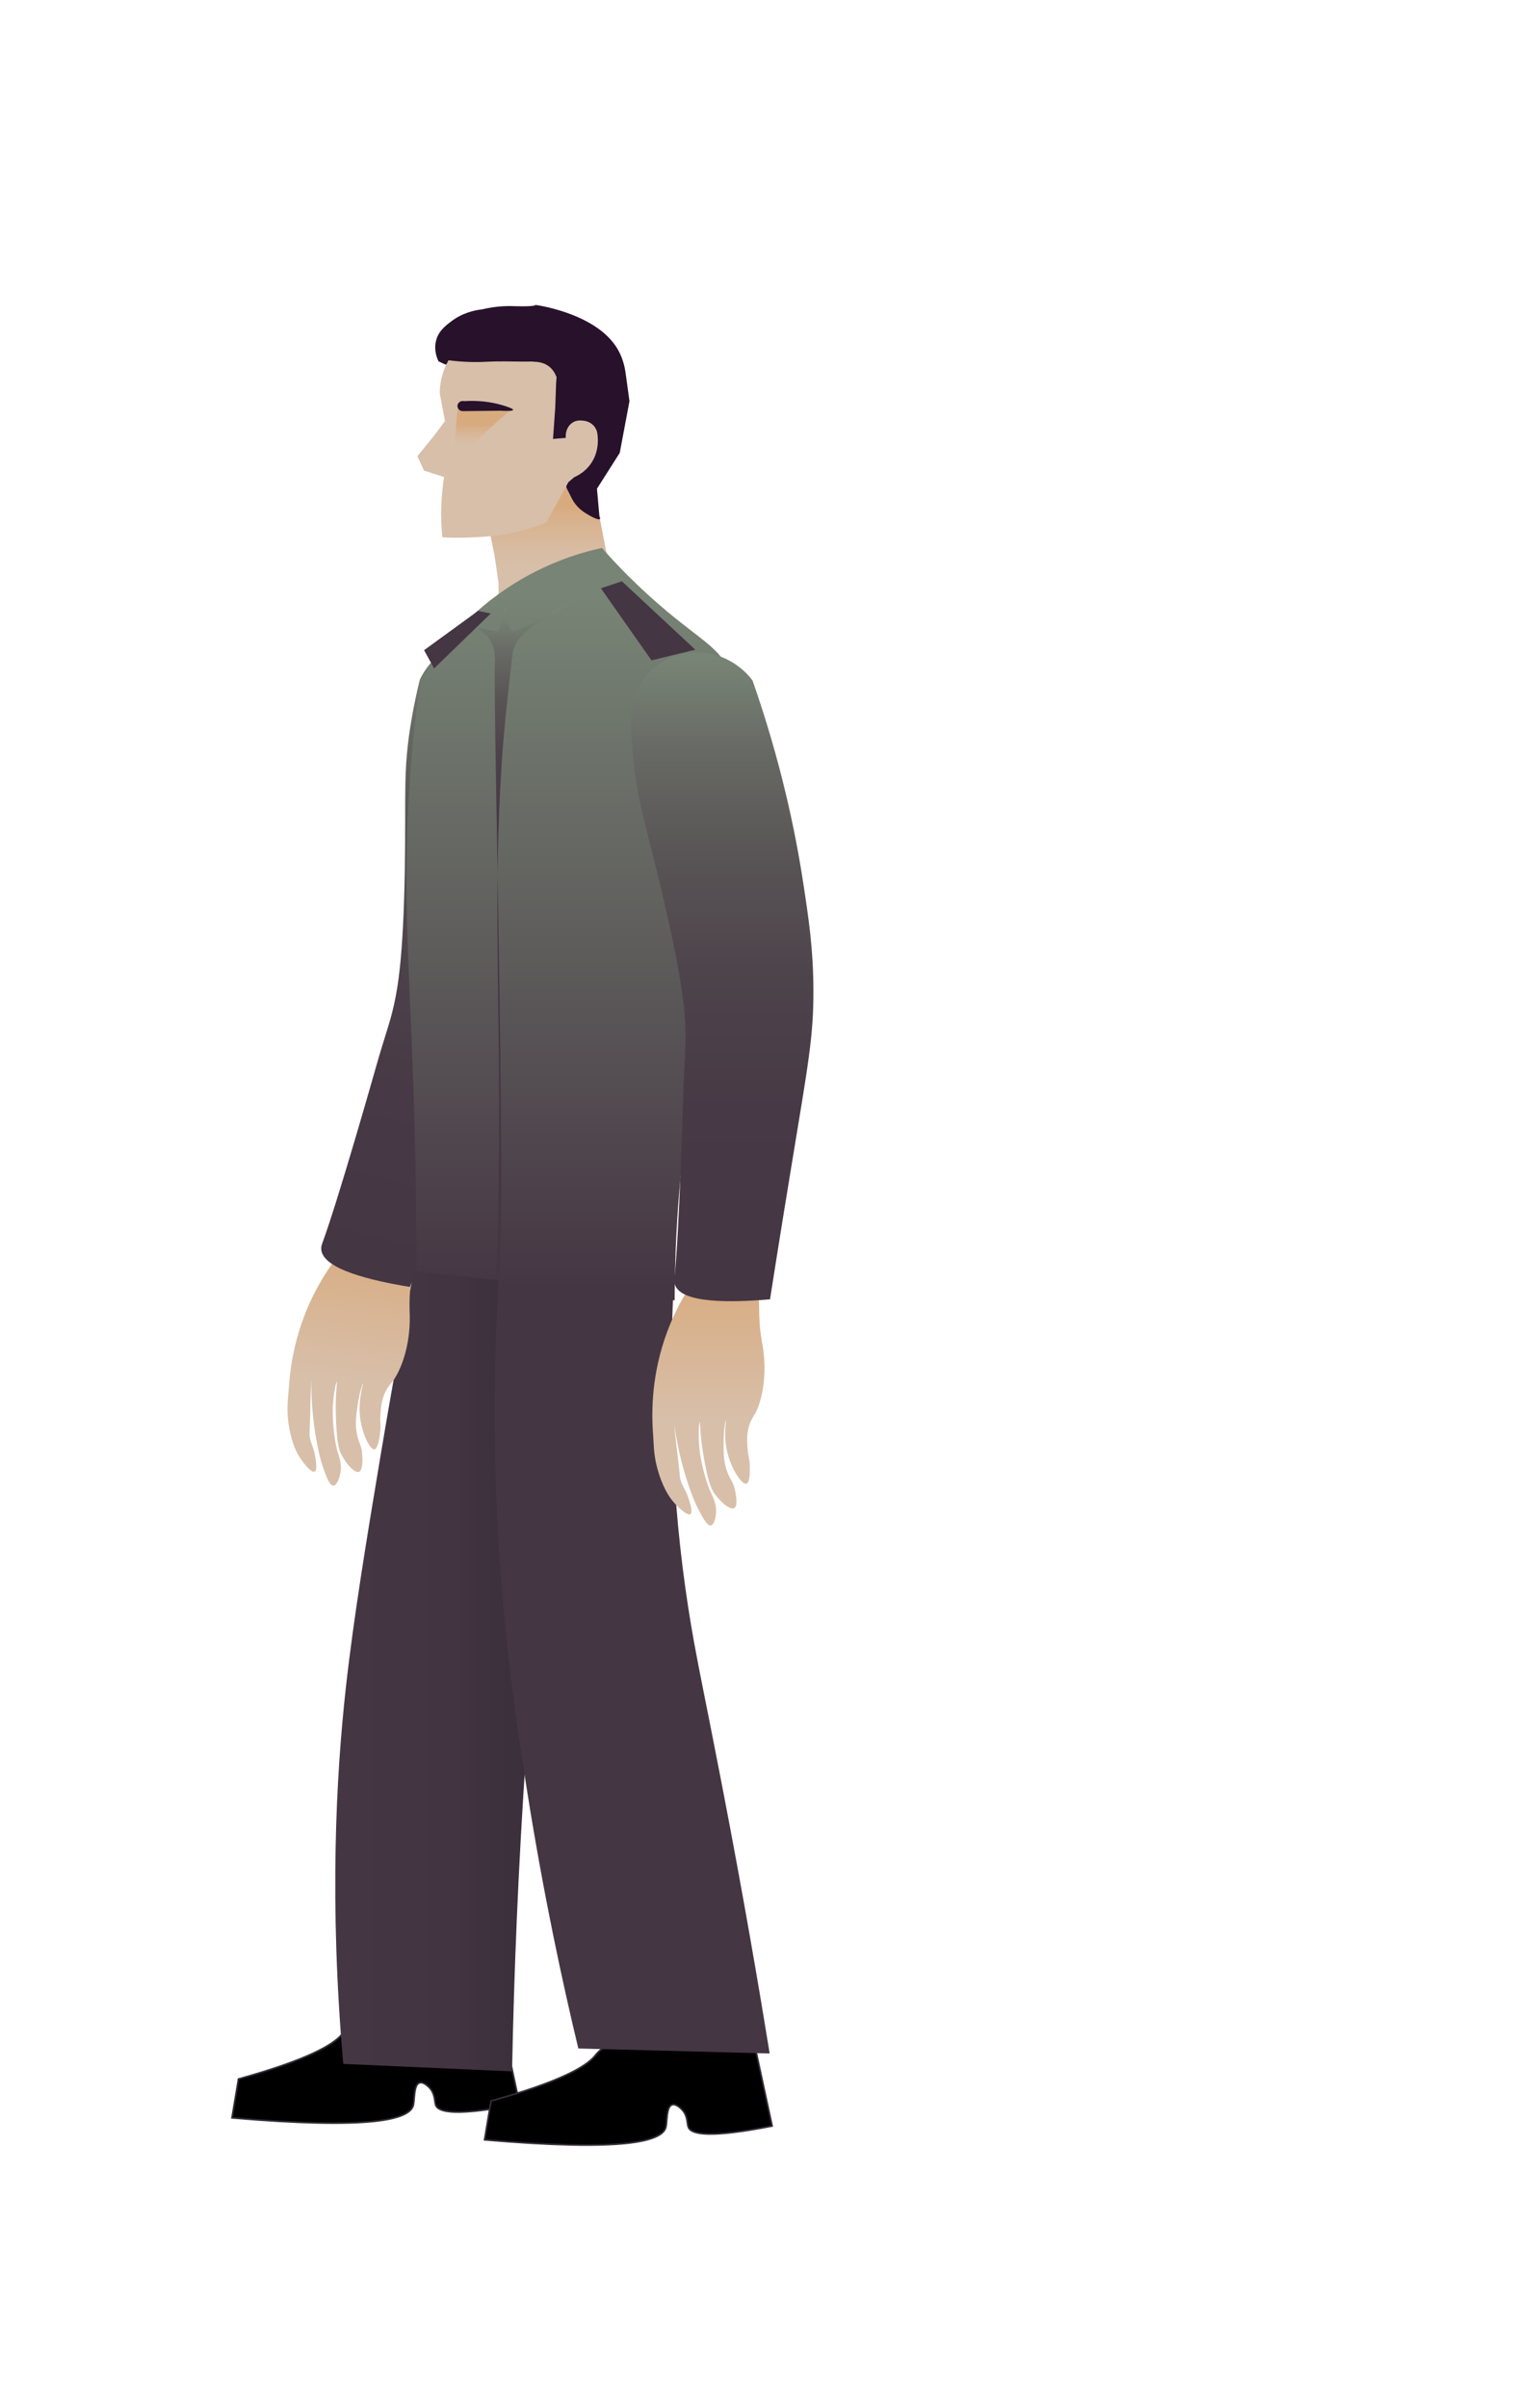 <?xml version="1.0" encoding="utf-8"?>
<!-- Generator: Adobe Illustrator 27.4.0, SVG Export Plug-In . SVG Version: 6.00 Build 0)  -->
<svg version="1.1" xmlns="http://www.w3.org/2000/svg" xmlns:xlink="http://www.w3.org/1999/xlink" x="0px" y="0px"
	 viewBox="0 0 942.64 1474.19" style="enable-background:new 0 0 942.64 1474.19;" xml:space="preserve">
<style type="text/css">
	.st0{fill:url(#SVGID_1_);}
	.st1{fill:#28112B;}
	.st2{fill:#D8BFAA;}
	.st3{fill:url(#SVGID_00000101784368572307791190000011778593691374325174_);}
	.st4{stroke:#352D39;stroke-miterlimit:10;}
	.st5{fill:url(#SVGID_00000144337114844354271920000004635061454247060096_);}
	.st6{fill:url(#SVGID_00000004532013922192920860000007121213547255464577_);}
	.st7{fill:url(#SVGID_00000136384174968261516490000017350060318250930824_);}
	.st8{fill:url(#SVGID_00000119839312555351575720000008014354574915860910_);}
	.st9{fill:url(#SVGID_00000024716944803425426170000012379837887518352519_);}
	.st10{fill:#453643;}
	.st11{fill:url(#SVGID_00000101813029756291105490000001434114661620130439_);}
	.st12{fill:url(#SVGID_00000170978381492717944150000009107768584081109641_);}
	.st13{fill:url(#SVGID_00000180338314277215401820000002558660000548415901_);}
	.st14{fill:url(#SVGID_00000097480352955807555910000012451142168357197742_);}
</style>
<g id="Лицо">
	<linearGradient id="SVGID_1_" gradientUnits="userSpaceOnUse" x1="333.787" y1="275.809" x2="333.787" y2="368.533">
		<stop  offset="0.365" style="stop-color:#D8AB7F"/>
		<stop  offset="0.486" style="stop-color:#D8B390"/>
		<stop  offset="0.659" style="stop-color:#D8BCA3"/>
		<stop  offset="0.78" style="stop-color:#D8BFAA"/>
	</linearGradient>
	<polygon class="st0" points="302.98,340.58 305.36,356.92 305.36,370.19 371.74,339.89 366.19,311.3 337.7,270.45 295.83,305.17 	
		"/>
	<path class="st1" d="M268.6,221.23l4.09,1.9l53.85-1.67l14.24,9.16l-3.06,39.83c0,0,10.55,0.34,11.23,0
		c0.68-0.34,4.77-8.51,4.77-8.51s4.77,1.02,5.11,2.04c0.34,1.02,0,10.21,0,10.21l-11.23,10.55c-0.52,1.89-1.02,4.38-1.11,7.32
		c-0.08,2.61,0.18,4.86,0.51,6.64c1.11,2.21,2.21,4.43,3.32,6.64c0.69,1.31,1.78,3.08,3.46,4.88c1.88,2.02,3.63,3.15,5.2,4.15
		c2.58,1.63,7.66,4.4,8.48,3.38c0.15-0.19,0.23-0.6-0.31-1.62c-0.5-5.64-1-11.27-1.51-16.91c4.65-7.32,9.3-14.64,13.96-21.96
		c1.99-10.55,3.97-21.11,5.96-31.66c-0.77-5.53-1.53-11.06-2.3-16.6c-0.52-4.32-1.89-10.82-6.13-17.11
		c-13.86-20.56-49.25-25.28-49.28-25.19c0,0,0,0,0,0c-0.06,1.24-13.52,0.74-13.52,0.74c-4.54-0.17-11.03,0.06-19.16,1.99
		c-4.58,0.52-11.97,2.11-18.89,7.4c-3.51,2.69-7.72,5.9-9.19,11.74C265.62,214.32,267.66,219.29,268.6,221.23z"/>
	<path class="st2" d="M348.14,295.22c-4.5,8.2-9,16.39-13.5,24.59c-3.92,1.61-9.64,3.72-16.76,5.49
		c-11.39,2.82-20.57,3.33-28.18,3.7c-4.76,0.24-11.14,0.37-18.72,0c-0.6-5.67-0.93-12.19-0.68-19.4c0.22-6.49,0.88-12.38,1.72-17.55
		c-4.09-1.3-8.18-2.6-12.28-3.89c-1.36-2.95-2.72-5.9-4.09-8.85c3.55-4.37,7.11-8.75,10.66-13.12c2.08-2.8,4.16-5.6,6.23-8.4
		c-1.07-5.68-2.13-11.36-3.2-17.03c0.02-2.64,0.29-6.08,1.28-9.96c1.09-4.32,2.7-7.75,4.09-10.21c10.33,1.31,18.69,1.2,24.51,0.85
		c4.84-0.29,12.33-0.19,27.3,0.03c2.15,0.03,6.19,0.15,9.72,2.86c2.59,2,3.88,4.61,4.52,6.3c-0.23,6.35-0.45,12.71-0.68,19.06
		c-0.45,6.35-0.91,12.71-1.36,19.06c2.61-0.23,5.22-0.45,7.83-0.68c-0.37-4.01,1.35-7.74,4.43-9.53c2.37-1.38,4.81-1.17,5.79-1.02
		c0.78,0.03,4.25,0.26,6.81,3.06c1.37,1.5,1.92,3.11,2.15,4.03c0.35,1.8,2.01,11.39-4.19,19.8c-3.36,4.55-7.58,6.78-9.87,7.78
		C350.49,293.19,349.31,294.2,348.14,295.22z"/>
	
		<linearGradient id="SVGID_00000137811988454620602590000015584224020084081300_" gradientUnits="userSpaceOnUse" x1="295.111" y1="248.373" x2="295.111" y2="280.159">
		<stop  offset="0.365" style="stop-color:#D8AB7F"/>
		<stop  offset="0.486" style="stop-color:#D8B390"/>
		<stop  offset="0.659" style="stop-color:#D8BCA3"/>
		<stop  offset="0.78" style="stop-color:#D8BFAA"/>
	</linearGradient>
	<path style="fill:url(#SVGID_00000137811988454620602590000015584224020084081300_);" d="M312.28,251.54
		c-4.69,3.85-11.56,9.75-19.43,17.55c-7.71,7.64-11.82,12.59-14.04,11.49c-1.44-0.72-0.9-3.39,0.26-16.85
		c1.07-12.47,1.04-15.21,3.32-16.6c2.77-1.68,5.79,0.54,13.42,2.45C302.53,251.26,308.31,251.56,312.28,251.54z"/>
	<path class="st1" d="M284.17,245.6c-1.92-0.46-3.77,0.88-3.98,2.64c-0.2,1.66,1.11,3.32,2.96,3.49c7.74-0.09,15.49-0.17,23.23-0.26
		c3.64,0.19,7.79,0.25,7.91-0.51c0.18-1.06-7.62-3.17-8.17-3.32C301.15,246.31,293.81,245.01,284.17,245.6z"/>
	<path class="st1" d="M417.7,295.89"/>
</g>
<g id="Левая_Нога">
	<path class="st4" d="M318.25,1288.23c-37.71,7.42-49.4,5.34-51.32,0.77c-0.94-2.25-0.23-6.8-3.83-10.72
		c-0.39-0.42-3.61-3.87-6.13-3.06c-3.67,1.17-2.92,10.42-3.83,13.79c-2.36,8.75-25.99,14.97-111.06,7.66
		c1.33-7.93,2.66-15.87,3.98-23.8c42.54-11.85,58.15-20.98,63.6-27.58c0.82-1,3.77-4.79,9.01-7.59c8.41-4.49,17.03-3.37,19.91-3.06
		c11.79,1.27,33.2,0.4,67.4-3.06C310.08,1250.44,314.17,1269.34,318.25,1288.23z"/>
	
		<linearGradient id="SVGID_00000176738481440452885910000013537050123017678751_" gradientUnits="userSpaceOnUse" x1="205.349" y1="1018.868" x2="354.267" y2="1018.868">
		<stop  offset="0.038" style="stop-color:#453643"/>
		<stop  offset="0.493" style="stop-color:#423441"/>
		<stop  offset="0.842" style="stop-color:#382E3A"/>
		<stop  offset="1" style="stop-color:#312A35"/>
	</linearGradient>
	<path style="fill:url(#SVGID_00000176738481440452885910000013537050123017678751_);" d="M313.64,1268.22
		c-34.47-1.53-68.93-3.06-103.4-4.6c-8.66-99.1-4.33-176.57,1.53-229.78c4.87-44.21,13.4-95.12,21.18-141.77
		c8.47-50.78,16.38-92.9,22.17-122.57c33.05,1.58,66.1,3.15,99.15,4.73c-13.81,94.72-25.07,195.99-32.34,303.27
		C317.48,1143.3,314.82,1206.93,313.64,1268.22z"/>
</g>
<g id="Нога_правая">
	<path class="st4" d="M472.95,1301.66c-37.71,7.42-49.4,5.34-51.32,0.77c-0.94-2.25-0.23-6.8-3.83-10.72
		c-0.39-0.42-3.61-3.87-6.13-3.06c-3.67,1.17-2.92,10.42-3.83,13.79c-2.36,8.75-25.99,14.97-111.06,7.66
		c1.33-7.93,2.66-15.87,3.98-23.8c42.54-11.85,58.15-20.98,63.6-27.58c0.82-1,3.77-4.79,9.01-7.59c8.41-4.49,17.03-3.37,19.91-3.06
		c11.79,1.27,33.2,0.4,67.4-3.06C464.78,1263.88,468.87,1282.77,472.95,1301.66z"/>
	
		<linearGradient id="SVGID_00000155831107833964147370000000621730595347765669_" gradientUnits="userSpaceOnUse" x1="387.199" y1="987.574" x2="387.199" y2="988.297">
		<stop  offset="0" style="stop-color:#453643"/>
		<stop  offset="0.017" style="stop-color:#453643"/>
		<stop  offset="0.019" style="stop-color:#453643"/>
	</linearGradient>
	<path style="fill:url(#SVGID_00000155831107833964147370000000621730595347765669_);" d="M471.42,1257.24
		c-39.06-1.02-78.12-2.04-117.19-3.06c-9.7-40.33-21.29-93.95-31.4-157.78c-4.35-27.48-10.33-65.62-14.55-112.59
		c-4.64-51.69-7.83-121.57-2.59-205.51c36.01-3,72.02-6.01,108.02-9.01c-7.08,103.02,1.53,181.67,11.37,236.01
		c3.64,20.11,7.38,37.23,17.07,87.3C455.74,1162.87,465.4,1220.02,471.42,1257.24z"/>
</g>
<g id="Леввая_рука">
	
		<linearGradient id="SVGID_00000099659716222218363780000004219366530732131227_" gradientUnits="userSpaceOnUse" x1="221.041" y1="915.063" x2="221.041" y2="760.829" gradientTransform="matrix(0.99 0.14 -0.14 0.99 112.141 -27.639)">
		<stop  offset="0.42" style="stop-color:#D8BFAA"/>
		<stop  offset="0.997" style="stop-color:#D8AB7F"/>
	</linearGradient>
	<path style="fill:url(#SVGID_00000099659716222218363780000004219366530732131227_);" d="M220.66,868.58
		c-1.61-11.74,2.02-21.35,1.66-21.43c-0.28-0.06-2.1,5.47-3.17,12.54c-1.03,6.82-1.89,12.46-0.31,19.29
		c1.14,4.92,2.46,5.75,2.95,10.73c0.11,1.09,0.96,10.33-1.96,11.41c-2.67,0.99-7.95-5.03-10.85-10.82
		c-1.58-3.17-2.88-8.06-3.3-25.22c-0.29-11.82,0.96-19.13,0.65-19.16c-0.38-0.04-3.25,10.73-2.38,24.07
		c0.87,13.35,3.06,19.69,3.06,19.69c0.98,3.27,2.37,7.01,1.54,11.91c-0.56,3.28-2.25,7.91-4.36,7.98
		c-2.29,0.07-4.22-5.29-6.08-10.49c-2-5.58-2.82-10.06-3.28-12.14c-0.53-2.42-2.37-11.06-3.41-23.19
		c-0.43-5.02-0.8-11.47-0.75-19.02c0,0,0,0,0-0.01c-0.03-0.01-0.61,11.45-0.74,23.26c-0.08,7.9-0.77,9.59,0.06,13.1
		c0.84,3.55,1.91,4.84,2.8,9.34c0.41,2.04,1.92,9.63-0.06,10.55c-1.92,0.89-6.65-4.73-9.43-9.14c-1.89-3.01-5.35-9.71-6.82-22.28
		c-0.97-8.37,0.12-14.97,0.46-20.22c0.94-14.54,4.44-37.07,17.31-60.8c5.58-10.3,11.77-18.7,17.52-25.37
		c12.43-0.99,24.85-1.99,37.28-2.98c1.77,3.35,2.58,6.18,2.99,7.99c1.98,8.67-0.78,13.56-1.17,27.68c-0.03,1.15-0.04,2.14-0.04,3
		c0.01,2.61,0.08,4.51,0.09,4.66c1,26.8-9.84,41.45-9.84,41.45c-2.08,2.8-3.47,3.9-5.06,7.23c-2.44,5.12-2.79,10.15-3.02,14.01
		c-0.33,5.55,0.44,6.27-0.18,10.98c-0.39,2.99-1.3,9.85-3.5,10.16C226.65,887.73,221.99,878.26,220.66,868.58z"/>
	
		<linearGradient id="SVGID_00000036948490112810833550000000441108585506156163_" gradientUnits="userSpaceOnUse" x1="264.839" y1="385.973" x2="264.839" y2="783.26" gradientTransform="matrix(0.969 0.245 -0.245 0.969 157.691 -42.456)">
		<stop  offset="9.166697e-03" style="stop-color:#788475"/>
		<stop  offset="0.155" style="stop-color:#676964"/>
		<stop  offset="0.324" style="stop-color:#585355"/>
		<stop  offset="0.506" style="stop-color:#4D434B"/>
		<stop  offset="0.71" style="stop-color:#473945"/>
		<stop  offset="0.981" style="stop-color:#453643"/>
	</linearGradient>
	<path style="fill:url(#SVGID_00000036948490112810833550000000441108585506156163_);" d="M251.03,787.91
		c-23.7-3.87-53.2-10.8-54.26-22.86c-0.15-1.71,0.33-3.01,0.59-3.71c9.92-27.06,31.36-102.54,33.26-109.22
		c4.9-17.27,8.21-25.65,10.68-36.88c2.39-10.88,5.68-28.9,6.63-81.47c0.85-47.07-1.28-61.23,3.96-92.31
		c1.82-10.83,3.86-19.65,5.3-25.44c6.66-13.98,20.12-23.36,35.12-24.3c17.45-1.09,34.14,9.42,41.29,26.25
		c4.67,52.55,2.73,95.94-0.26,127.11c-2.22,23.23-4.06,41.64-10.21,66.19c-6.85,27.36-14.19,42.91-38.93,99.71
		C276.93,727.66,265.37,754.31,251.03,787.91z"/>
</g>
<g id="Туловище">
	
		<linearGradient id="SVGID_00000116202866434945286740000008821662290713920141_" gradientUnits="userSpaceOnUse" x1="350.929" y1="360.233" x2="350.929" y2="788.493">
		<stop  offset="9.166697e-03" style="stop-color:#788475"/>
		<stop  offset="1" style="stop-color:#453643"/>
	</linearGradient>
	<path style="fill:url(#SVGID_00000116202866434945286740000008821662290713920141_);" d="M413.21,796.16
		c-52.69-5.95-105.38-11.9-158.07-17.85c-0.04-46.14-1-83.92-1.86-109.9c-2.74-82.42-7.01-125.65-2.04-194.04
		c1.82-25.06,4.42-45.21,6.13-57.19c7.29-12.78,21.97-34.64,47.99-53.45c24.91-18,49.12-25.17,63.32-28.26
		c8.34,9.49,21.63,23.6,39.83,38.81c20.4,17.05,30.22,21.5,37.79,34.72c8.59,15.01,7.17,29.14,4.8,56.98
		c-8.22,96.41-5.47,80.05-7.86,96.22c-7.56,51.14-12.79,66.36-18.75,100.95C419.19,693.87,413.36,739.07,413.21,796.16z"/>
	<path class="st10" d="M425.87,397.77c-8.94,2.17-17.88,4.34-26.83,6.52c-10.33-14.7-20.65-29.4-30.98-44.1
		c4.29-1.43,8.58-2.86,12.87-4.29C395.91,369.85,410.89,383.81,425.87,397.77z"/>
	<path class="st10" d="M265.88,409.25c11.57-11.22,23.14-22.44,34.71-33.65c-2.59-0.52-5.19-1.05-7.78-1.57
		c-11.02,8.01-22.05,16.03-33.07,24.04C261.79,401.8,263.84,405.52,265.88,409.25z"/>
	
		<linearGradient id="SVGID_00000079453590680066877820000010324224435468688564_" gradientUnits="userSpaceOnUse" x1="336.428" y1="370.972" x2="336.428" y2="776.606">
		<stop  offset="9.166697e-03" style="stop-color:#788475"/>
		<stop  offset="0.072" style="stop-color:#676964"/>
		<stop  offset="0.143" style="stop-color:#585355"/>
		<stop  offset="0.221" style="stop-color:#4D434B"/>
		<stop  offset="0.308" style="stop-color:#473945"/>
		<stop  offset="0.424" style="stop-color:#453643"/>
		<stop  offset="0.75" style="stop-color:#453643"/>
	</linearGradient>
	<path style="fill:url(#SVGID_00000079453590680066877820000010324224435468688564_);" d="M346.89,371.55
		c-15.3,9.19-28.75,14-32.68,26.89c-0.36,1.19-4.17,36.62-4.53,40.17c-7.95,79.16-4.08,159.08-3.98,238.64
		c0.11,93.17-2.72,106.5-1.33,106.61c7.03,0.56-2.44-350.97-1.28-376.92c0.13-2.89,0.78-10.53-3.86-16.33
		c-2.62-3.28-6.52-5.46-6.13-6.13c0.24-0.4,1.76,0.18,6.81,1.36c3.94,0.92,4.52,0.92,5.13,0.65c1.58-0.7,3.96-15.29,4.03-20.58
		c0.03,3.05,2.69,19.41,3.78,20.27c4.47,3.5,50.46-28.77,66.93-38.68C366.9,358.76,355.38,366.46,346.89,371.55z"/>
	
		<linearGradient id="SVGID_00000008835155124692231930000003050270952364224182_" gradientUnits="userSpaceOnUse" x1="710.387" y1="714.97" x2="710.387" y2="714.97">
		<stop  offset="9.166697e-03" style="stop-color:#788475"/>
		<stop  offset="0.072" style="stop-color:#676964"/>
		<stop  offset="0.143" style="stop-color:#585355"/>
		<stop  offset="0.221" style="stop-color:#4D434B"/>
		<stop  offset="0.308" style="stop-color:#473945"/>
		<stop  offset="0.424" style="stop-color:#453643"/>
		<stop  offset="0.75" style="stop-color:#453643"/>
	</linearGradient>
	<path style="fill:url(#SVGID_00000008835155124692231930000003050270952364224182_);" d="M710.39,714.97"/>
</g>
<g id="Правая_рука">
	
		<linearGradient id="SVGID_00000112615650506771091460000009159287921678450333_" gradientUnits="userSpaceOnUse" x1="433.9" y1="933.958" x2="433.9" y2="779.724">
		<stop  offset="0.42" style="stop-color:#D8BFAA"/>
		<stop  offset="0.997" style="stop-color:#D8AB7F"/>
	</linearGradient>
	<path style="fill:url(#SVGID_00000112615650506771091460000009159287921678450333_);" d="M445.96,891.04
		c-3.24-11.4-0.99-21.42-1.36-21.45c-0.28-0.02-1.31,5.71-1.38,12.86c-0.07,6.9-0.12,12.6,2.4,19.14c1.82,4.72,3.24,5.35,4.43,10.21
		c0.26,1.06,2.4,10.09-0.34,11.57c-2.5,1.35-8.58-3.87-12.26-9.19c-2.01-2.91-3.98-7.58-6.81-24.51
		c-1.95-11.66-1.73-19.07-2.04-19.06c-0.39,0.01-1.71,11.08,1.02,24.17c2.74,13.1,5.79,19.06,5.79,19.06
		c1.43,3.1,3.33,6.61,3.19,11.58c-0.09,3.33-1.12,8.15-3.19,8.51c-2.26,0.39-4.92-4.65-7.49-9.53c-2.76-5.24-4.2-9.56-4.95-11.56
		c-0.86-2.32-3.89-10.61-6.63-22.48c-1.13-4.91-2.4-11.25-3.4-18.72c0,0,0,0,0,0c-0.03,0,1,11.42,2.53,23.13
		c1.02,7.83,0.58,9.61,1.89,12.96c1.33,3.4,2.57,4.53,4.09,8.85c0.69,1.96,3.26,9.27,1.42,10.45c-1.78,1.15-7.25-3.75-10.61-7.73
		c-2.29-2.71-6.66-8.87-9.87-21.11c-2.14-8.15-1.98-14.84-2.38-20.09c-1.11-14.53-0.8-37.32,8.61-62.63
		c4.08-10.98,9.04-20.17,13.79-27.57c12.16-2.73,24.33-5.45,36.49-8.18c2.22,3.07,3.42,5.76,4.09,7.49
		c3.18,8.31,1.13,13.54,2.72,27.57c0.13,1.15,0.26,2.12,0.38,2.98c0.37,2.59,0.71,4.46,0.74,4.6c4.75,26.4-3.93,42.42-3.93,42.42
		c-1.66,3.07-2.89,4.34-4,7.87c-1.7,5.41-1.33,10.44-1.02,14.3c0.45,5.54,1.32,6.15,1.36,10.89c0.03,3.01,0.09,9.93-2.04,10.55
		C454.57,909.17,448.63,900.44,445.96,891.04z"/>
	
		<linearGradient id="SVGID_00000059295705801483325520000003797500136770196413_" gradientUnits="userSpaceOnUse" x1="442.281" y1="399.379" x2="442.281" y2="796.666">
		<stop  offset="9.166697e-03" style="stop-color:#788475"/>
		<stop  offset="0.155" style="stop-color:#676964"/>
		<stop  offset="0.324" style="stop-color:#585355"/>
		<stop  offset="0.506" style="stop-color:#4D434B"/>
		<stop  offset="0.71" style="stop-color:#473945"/>
		<stop  offset="0.981" style="stop-color:#453643"/>
	</linearGradient>
	<path style="fill:url(#SVGID_00000059295705801483325520000003797500136770196413_);" d="M471.64,795.5
		c-23.93,2.06-54.23,2.59-58.21-8.85c-0.56-1.62-0.42-3-0.34-3.74c2.97-28.67,5.25-107.1,5.45-114.04
		c0.51-17.95,1.67-26.88,1.3-38.37c-0.35-11.13-1.58-29.41-13.56-80.61c-10.72-45.84-16.26-59.04-18.81-90.46
		c-0.89-10.95-1.08-19.99-1.1-25.96c3.03-15.19,13.78-27.58,28.09-32.17c16.65-5.34,35.4,0.76,46.47,15.32
		c17.42,49.79,26.18,92.34,30.94,123.29c3.55,23.07,6.28,41.36,6.34,66.67c0.07,28.2-3.23,45.08-13.28,106.21
		C481.97,730.73,477.3,759.4,471.64,795.5z"/>
</g>
</svg>
